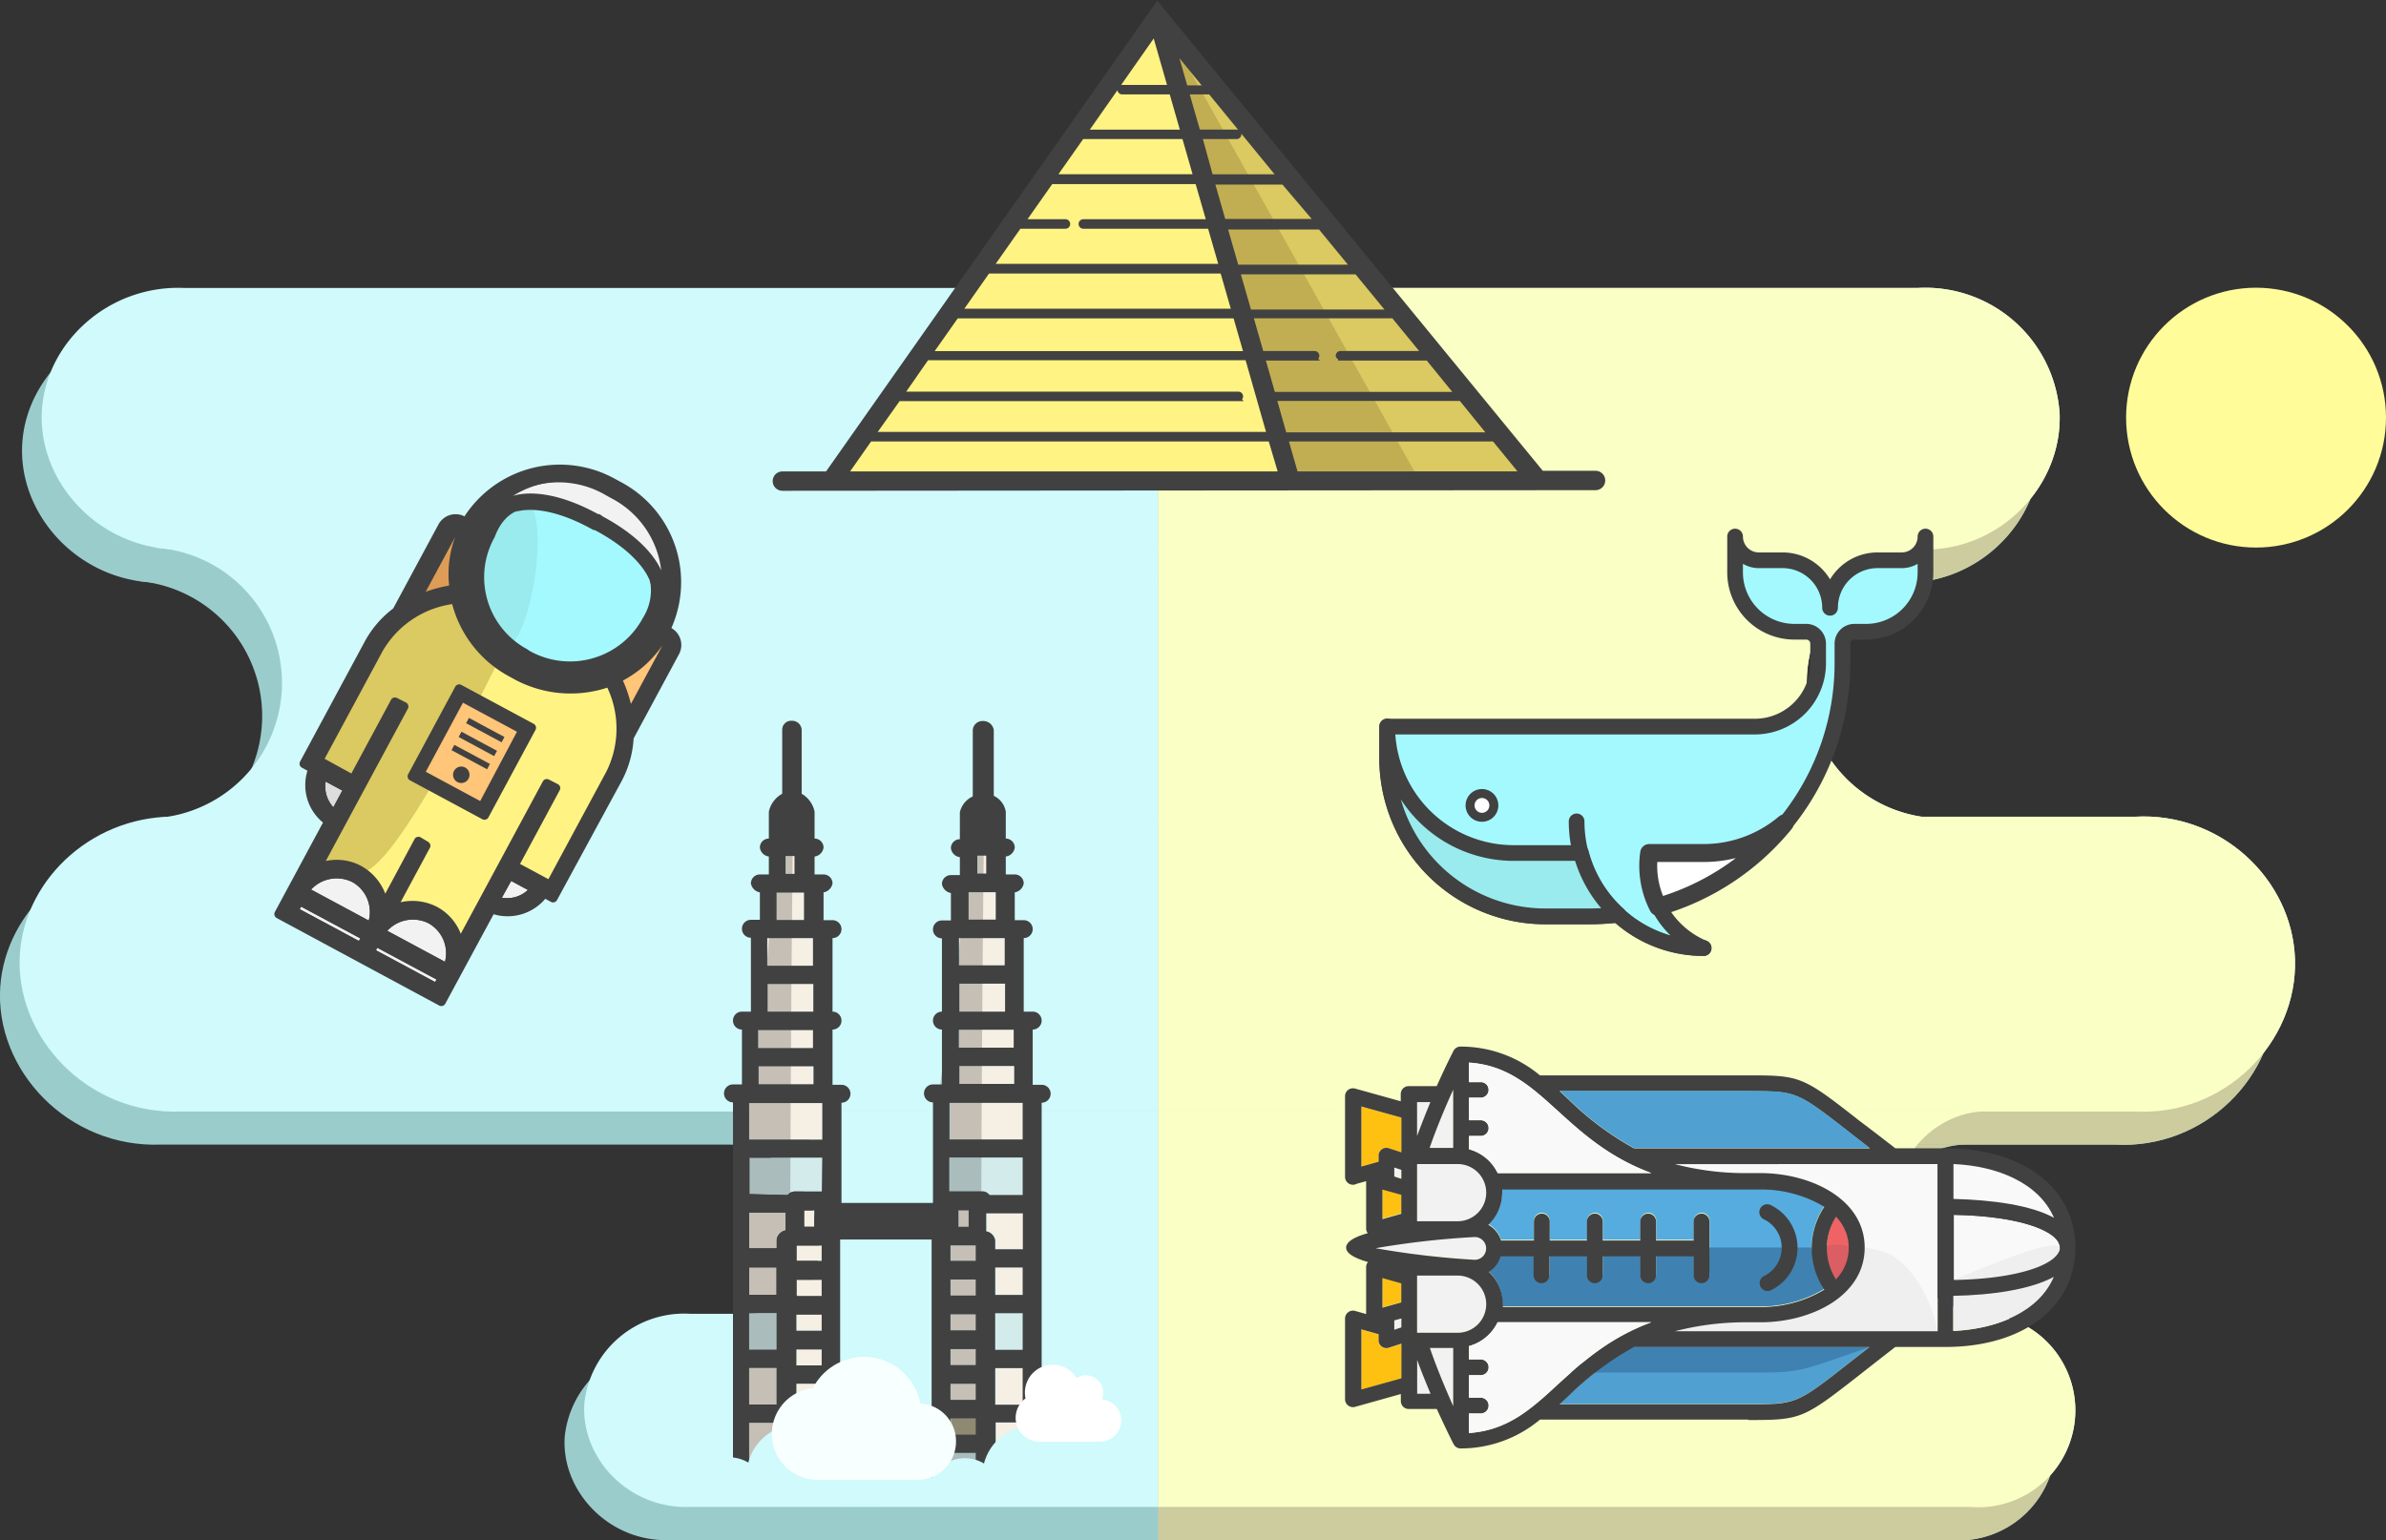 <svg xmlns="http://www.w3.org/2000/svg" xmlns:xlink="http://www.w3.org/1999/xlink" viewBox="0 0 266.05 171.79"><rect x="0" y="0" width="266.05" height="171.79" fill="#333333" stroke="none"/><defs><clipPath id="a" transform="translate(-16.2 -61.17)"><rect x="145.34" y="68.7" width="140.47" height="170.88" style="fill:none"/></clipPath></defs><title>hero</title><path d="M231.12,156.12H31.1a15.11,15.11,0,0,0,0-30.18h200A15.1,15.1,0,1,0,231.12,156.12Z" transform="translate(-16.2 -61.17)" style="fill:#9bcccc"/><path d="M252,188.83H34.18c-10.4.41-18.59-8.33-17.95-17.62,0.59-8.51,8.47-15.69,17.95-15.25H252c9.54-.56,17.58,6.91,17.88,15.87C270.22,181.19,262,189.4,252,188.83Z" transform="translate(-16.2 -61.17)" style="fill:#9bcccc"/><path d="M235.78,211.41H97.64c5.72-.45,10.07-5.77,9.85-11.75-0.21-5.66-4.45-10.43-9.85-10.85H235.78c-5.77-.08-10.54,4.9-10.72,10.93C224.87,206,229.75,211.49,235.78,211.41Z" transform="translate(-16.2 -61.17)" style="fill:#9bcccc"/><path d="M233.67,232.94H90.93c-6.81.27-12.18-5.46-11.76-11.54a11.18,11.18,0,0,1,11.76-10H233.67A10.81,10.81,0,1,1,233.67,232.94Z" transform="translate(-16.2 -61.17)" style="fill:#9bcccc"/><path d="M227.79,126.14H34.6c-9.22.37-16.49-7.38-15.91-15.62C19.21,103,26.19,96.6,34.6,97H227.79a15,15,0,0,1,15.86,14.07C243.92,119.35,236.63,126.64,227.79,126.14Z" transform="translate(-16.2 -61.17)" style="fill:#9bcccc"/><path d="M233.31,152.43h-200a15.11,15.11,0,0,0,0-30.18h200A15.1,15.1,0,1,0,233.31,152.43Z" transform="translate(-16.2 -61.17)" style="fill:#d0fafc"/><path d="M254.22,185.14H36.37c-10.4.41-18.59-8.33-17.95-17.62C19,159,26.89,151.83,36.37,152.27H254.22c9.54-.56,17.58,6.91,17.88,15.87C272.41,177.49,264.2,185.7,254.22,185.14Z" transform="translate(-16.2 -61.17)" style="fill:#d0fafc"/><path d="M238,207.72H99.83c5.72-.45,10.07-5.77,9.85-11.75-0.21-5.66-4.45-10.43-9.85-10.85H238C232.2,185,227.43,190,227.25,196,227.07,202.34,231.94,207.79,238,207.72Z" transform="translate(-16.2 -61.17)" style="fill:#d0fafc"/><path d="M235.87,229.24H93.12c-6.81.27-12.18-5.46-11.76-11.54a11.18,11.18,0,0,1,11.76-10H235.87A10.81,10.81,0,1,1,235.87,229.24Z" transform="translate(-16.2 -61.17)" style="fill:#d0fafc"/><path d="M230,122.44H36.79c-9.22.37-16.49-7.38-15.91-15.62,0.52-7.55,7.51-13.92,15.91-13.53H230a15,15,0,0,1,15.86,14.07C246.11,115.66,238.83,122.94,230,122.44Z" transform="translate(-16.2 -61.17)" style="fill:#d0fafc"/><g style="clip-path:url(#a)"><path d="M231.12,156.12H31.1a15.11,15.11,0,0,0,0-30.18h200A15.1,15.1,0,1,0,231.12,156.12Z" transform="translate(-16.2 -61.17)" style="fill:#cccc9e"/><path d="M252,188.83H34.18c-10.4.41-18.59-8.33-17.95-17.62,0.59-8.51,8.47-15.69,17.95-15.25H252c9.54-.56,17.58,6.91,17.88,15.87C270.22,181.19,262,189.4,252,188.83Z" transform="translate(-16.2 -61.17)" style="fill:#cccc9e"/><path d="M235.78,211.41H97.64c5.72-.45,10.07-5.77,9.85-11.75-0.21-5.66-4.45-10.43-9.85-10.85H235.78c-5.77-.08-10.54,4.9-10.72,10.93C224.87,206,229.75,211.49,235.78,211.41Z" transform="translate(-16.2 -61.17)" style="fill:#cccc9e"/><path d="M233.67,232.94H90.93c-6.81.27-12.18-5.46-11.76-11.54a11.18,11.18,0,0,1,11.76-10H233.67A10.81,10.81,0,1,1,233.67,232.94Z" transform="translate(-16.2 -61.17)" style="fill:#cccc9e"/><path d="M227.79,126.14H34.6c-9.22.37-16.49-7.38-15.91-15.62C19.21,103,26.19,96.6,34.6,97H227.79a15,15,0,0,1,15.86,14.07C243.92,119.35,236.63,126.64,227.79,126.14Z" transform="translate(-16.2 -61.17)" style="fill:#cccc9e"/><path d="M233.31,152.43h-200a15.11,15.11,0,0,0,0-30.18h200A15.1,15.1,0,1,0,233.31,152.43Z" transform="translate(-16.2 -61.17)" style="fill:#faffc5"/><path d="M254.22,185.14H36.37c-10.4.41-18.59-8.33-17.95-17.62C19,159,26.89,151.83,36.37,152.26H254.22c9.54-.56,17.58,6.91,17.88,15.87C272.41,177.49,264.2,185.7,254.22,185.14Z" transform="translate(-16.2 -61.17)" style="fill:#faffc5"/><path d="M238,207.72H99.83c5.72-.45,10.07-5.77,9.85-11.75-0.21-5.66-4.45-10.43-9.85-10.85H238C232.2,185,227.43,190,227.25,196,227.07,202.34,231.94,207.79,238,207.72Z" transform="translate(-16.2 -61.17)" style="fill:#faffc5"/><path d="M235.87,229.24H93.12c-6.81.27-12.18-5.46-11.76-11.54a11.18,11.18,0,0,1,11.76-10H235.87A10.81,10.81,0,1,1,235.87,229.24Z" transform="translate(-16.2 -61.17)" style="fill:#faffc5"/><path d="M230,122.44H36.79c-9.22.37-16.49-7.38-15.91-15.62,0.52-7.55,7.51-13.92,15.91-13.53H230a15,15,0,0,1,15.86,14.07C246.11,115.66,238.83,122.94,230,122.44Z" transform="translate(-16.2 -61.17)" style="fill:#faffc5"/></g><rect x="52.33" y="159.94" width="1.33" height="8.5" transform="translate(-132.89 71.85) rotate(-61.7)" style="fill:#f2f2f2;stroke:#414141;stroke-linejoin:round"/><rect x="60.84" y="164.52" width="1.33" height="8.5" transform="translate(-132.45 81.75) rotate(-61.7)" style="fill:#f2f2f2;stroke:#414141;stroke-linejoin:round"/><path d="M71.42,161.61L73,158.75l2.86,1.54A3.89,3.89,0,0,1,71.42,161.61Z" transform="translate(-16.2 -61.17)" style="fill:#f2f2f2;stroke:#414141;stroke-linejoin:round"/><path d="M53.51,152a3.89,3.89,0,0,1-1.32-4.4l2.86,1.54Z" transform="translate(-16.2 -61.17)" style="fill:#ddd;stroke:#414141;stroke-linejoin:round"/><path d="M90.23,132.68a0.57,0.57,0,0,1,.24.79l-4.15,7.7A14.25,14.25,0,0,0,85,136.88a12,12,0,0,0,4.86-4.29h0l0.3,0.16Z" transform="translate(-16.2 -61.17)" style="fill:#efefef"/><path d="M66.58,120.49a0.57,0.57,0,0,1,.79-0.24l0.37,0.2a11.32,11.32,0,0,0-.9,6.42,14.33,14.33,0,0,0-4.29,1.29l4.11-7.63Z" transform="translate(-16.2 -61.17)" style="fill:#efefef"/><path d="M58.63,165.14a4.39,4.39,0,0,1,5.6-1.44,4.32,4.32,0,0,1,1.88,5.46Z" transform="translate(-16.2 -61.17)" style="fill:#f2f2f2;stroke:#414141;stroke-linejoin:round"/><path d="M50.12,160.53a4.39,4.39,0,0,1,5.6-1.44,4.32,4.32,0,0,1,1.88,5.46Z" transform="translate(-16.2 -61.17)" style="fill:#f2f2f2;stroke:#414141;stroke-linejoin:round"/><path d="M66.58,120.49a0.57,0.57,0,0,1,.79-0.24l0.37,0.2a11.32,11.32,0,0,0-.9,6.42,14.33,14.33,0,0,0-4.29,1.29l4.11-7.63Z" transform="translate(-16.2 -61.17)" style="fill:#dd9d57"/><path d="M90.23,132.68a0.57,0.57,0,0,1,.24.79l-4.15,7.7A14.25,14.25,0,0,0,85,136.88a12,12,0,0,0,4.86-4.29h0l0.3,0.16Z" transform="translate(-16.2 -61.17)" style="fill:#ffc578"/><path d="M77.26,160.05L73.37,158,78,149.3l-1-.51-9.76,18.12A5.25,5.25,0,0,0,64.61,163a5.49,5.49,0,0,0-4.88-.07l3.87-7.19-0.88-.47-3.87,7.19a5.49,5.49,0,0,0-2.75-4,5.24,5.24,0,0,0-4.77-.11l9.76-18.12-1-.51-4.66,8.66-3.89-2.09,6.68-12.4a11.21,11.21,0,0,1,8.6-5.59,12.39,12.39,0,0,0,6.28,8.21l0.29,0.16,0.29,0.16a12.67,12.67,0,0,0,10.31.72,11.21,11.21,0,0,1,.06,10.26l-6.68,12.4Z" transform="translate(-16.2 -61.17)" style="fill:#fff383"/><path d="M56.14,158.4a5.58,5.58,0,0,0-1.7-.57,5.37,5.37,0,0,0-3.07.47l9.76-18.12-1-.51-4.66,8.66-3.89-2.09,6.68-12.4a11.21,11.21,0,0,1,8.6-5.59,10.69,10.69,0,0,0,2,4.46,12.1,12.1,0,0,0,2.74,2.5S59.62,159.9,56.14,158.4Z" transform="translate(-16.2 -61.17)" style="fill:#dbc961"/><rect x="63.93" y="141.1" width="9.75" height="7.84" transform="translate(-107.7 75.69) rotate(-61.7)" style="fill:#ffc578"/><path d="M84.14,115.67l0.29,0.16L84.73,116a10.92,10.92,0,1,1-10.35,19.23l-0.29-.16-0.29-.16A10.92,10.92,0,1,1,84.14,115.67Z" transform="translate(-16.2 -61.17)" style="fill:#f2f2f2;stroke:#414141;stroke-linejoin:round"/><path d="M74.36,134.48h0l0.29,0.16,0.29,0.16a10.33,10.33,0,0,0,14-4.31,6.86,6.86,0,0,0,1-4.55,1.07,1.07,0,0,1,0-.3l0-.11c-0.3-1-1.6-3.7-6.52-6.35L83.14,119l-0.07,0L83,119l-0.22-.12c-4.91-2.65-7.87-2.25-8.89-1.95l-0.12,0a0.46,0.46,0,0,0-.27.14,7,7,0,0,0-3.23,3.37A10.34,10.34,0,0,0,74.36,134.48Z" transform="translate(-16.2 -61.17)" style="fill:#a4f9ff"/><path d="M72.49,133.41c2.9-.25,5.16-15,2.45-16.13a1.59,1.59,0,0,0-1.31.19l-0.12,0a0.46,0.46,0,0,0-.27.14A7,7,0,0,0,70,121a9.94,9.94,0,0,0-1.24,4.37C68.62,129.24,70.87,133.55,72.49,133.41Z" transform="translate(-16.2 -61.17)" style="fill:#9aebed"/><path d="M77.4,159.82l-3.89-2.09,4.66-8.66-1-.51-9.76,18.12a5.25,5.25,0,0,0-2.71-3.92,5.49,5.49,0,0,0-4.88-.07l3.87-7.19L62.86,155,59,162.2a5.49,5.49,0,0,0-2.75-4,5.24,5.24,0,0,0-4.77-.11l9.76-18.12-1-.51-4.66,8.66L51.72,146l6.68-12.4A11.21,11.21,0,0,1,67,128a12.39,12.39,0,0,0,6.28,8.21l0.29,0.16,0.29,0.16a12.67,12.67,0,0,0,10.31.72,11.21,11.21,0,0,1,.06,10.26l-6.68,12.4Zm-6,1.8L73,158.75l2.86,1.54A3.89,3.89,0,0,1,71.42,161.61Zm-12.79,3.53a4.39,4.39,0,0,1,5.6-1.44,4.32,4.32,0,0,1,1.88,5.46Zm6.3,6.23-7.48-4,0.63-1.17,7.48,4ZM50.12,160.56a4.39,4.39,0,0,1,5.6-1.44,4.32,4.32,0,0,1,1.88,5.46Zm6.3,6.23-7.48-4,0.63-1.17,7.48,4ZM53.51,152a3.89,3.89,0,0,1-1.32-4.4l2.86,1.54Zm13.07-31.48a0.57,0.57,0,0,1,.79-0.24l0.37,0.2a11.32,11.32,0,0,0-.9,6.42,14.33,14.33,0,0,0-4.29,1.29l4.11-7.63ZM84.06,116l0.29,0.16,0.29,0.16a10.92,10.92,0,1,1-10.35,19.23L74,135.37l-0.29-.16A10.92,10.92,0,1,1,84.06,116Zm6.17,16.67a0.57,0.57,0,0,1,.24.79l-4.15,7.7A14.25,14.25,0,0,0,85,136.85a12,12,0,0,0,4.86-4.29h0l0.3,0.16Zm-3.86,10.7,5.1-9.47a1.67,1.67,0,0,0-.68-2.26l-0.37-.2-0.16.29a12.13,12.13,0,0,0-5.17-16.41l-0.29-.16L84.5,115A12.19,12.19,0,0,0,68,119.71l0.16-.29-0.37-.2a1.67,1.67,0,0,0-2.26.68l-5.1,9.47A10.9,10.9,0,0,0,57.29,133L50.1,146.35l1,0.55a4.88,4.88,0,0,0,1.76,5.87l-5.57,10.35,18.12,9.76L71,162.53a5,5,0,0,0,5.87-1.76l1,0.55L85.1,148A11,11,0,0,0,86.36,143.35Zm-16.42,7.82L63,147.45l4.62-8.58,6.9,3.71ZM67.4,138l-5.25,9.76,8.07,4.34,5.25-9.76Zm6.17-20.25,0.23-.07,0.11,0c0.75-.16,3.56-0.64,8.4,2l0.22,0.12,0.07,0,0.07,0,0.22,0.12c4.84,2.61,6,5.21,6.27,5.93l0,0.11,0.07,0.23a6.27,6.27,0,0,1-.91,4.15,9.73,9.73,0,0,1-13.06,4L75,134.2,74.71,134a9.62,9.62,0,0,1-3.81-13.13C71.75,118.63,73,118,73.56,117.72Zm0.54,16.76h0l0.29,0.16,0.29,0.16a10.33,10.33,0,0,0,14-4.31,6.86,6.86,0,0,0,1-4.55,1.07,1.07,0,0,1,0-.3l0-.11c-0.3-1-1.6-3.7-6.52-6.35L82.88,119l-0.07,0-0.07,0-0.22-.12c-4.91-2.65-7.87-2.25-8.89-1.95l-0.12,0a0.46,0.46,0,0,0-.27.14A7,7,0,0,0,70,120.44,10.34,10.34,0,0,0,74.1,134.48Z" transform="translate(-16.2 -61.17)" style="fill:#414141;stroke:#414141;stroke-linejoin:round"/><circle cx="67.63" cy="147.57" r="0.92" transform="translate(-110.56 76) rotate(-61.7)" style="fill:#414141"/><polygon points="52.65 84.14 54.63 85.21 54.31 85.8 50.35 83.67 50.66 83.08 52.65 84.14" style="fill:#414141"/><polygon points="53.44 82.68 55.42 83.74 55.1 84.33 51.14 82.2 51.46 81.61 53.44 82.68" style="fill:#414141"/><polygon points="54.27 81.14 56.25 82.2 55.93 82.79 51.97 80.66 52.29 80.07 54.27 81.14" style="fill:#414141"/><path d="M245.88,200.29c0,1.71-4.15,3.52-11.85,3.65v-7.27C241.72,196.79,245.88,198.58,245.88,200.29Z" transform="translate(-16.2 -61.17)" style="fill:#f9f9f9"/><path d="M245.88,200.29c0.3,0.54-1.31,1.92-1.59,2.16-3.84,3.3-9.52,1.7-10.26,1.48C239.09,201.78,245.34,199.32,245.88,200.29Z" transform="translate(-16.2 -61.17)" style="fill:#efefef"/><path d="M224.69,211.38l-2.14,1.67c-6,4.71-6,4.71-11.35,4.72H190.1l1-.93a33.5,33.5,0,0,1,7.29-5.46l26.27,0h0Z" transform="translate(-16.2 -61.17)" style="fill:#50a1d1"/><path d="M224.69,211.4l-2.14.75c-6,2.1-6,2.1-11.35,2.11H190.1l1-.42a44.89,44.89,0,0,1,7.29-2.43l26.27,0h0Z" transform="translate(-16.2 -61.17)" style="fill:#3f82b2"/><path d="M232.26,191v18.65l-29.31,0a31.39,31.39,0,0,1,8.24-1h1.31c5.64,0,11.62-2.92,11.62-8.33s-6-8.31-11.63-8.31h-1.3a31,31,0,0,1-8.23-1Z" transform="translate(-16.2 -61.17)" style="fill:#f9f9f9"/><path d="M232.28,209.62l-29.39,0a31.21,31.21,0,0,1,8.32-1h1.31a24.59,24.59,0,0,0,7.92-2.14,10.1,10.1,0,0,0,1.6-1.27s0.32-.32.58-0.65a10.46,10.46,0,0,0,1.52-4.25,13,13,0,0,1,2.85.75C230.48,203.27,231.78,207.44,232.28,209.62Z" transform="translate(-16.2 -61.17)" style="fill:#efefef"/><path d="M175.63,211.53h2.63V218C177.42,216.2,176.42,213.84,175.63,211.53Z" transform="translate(-16.2 -61.17)" style="fill:#f2f2f2"/><path d="M174.23,216.64v-3.78c0.46,1.3,1,2.59,1.49,3.78h-1.49Z" transform="translate(-16.2 -61.17)" style="fill:#f2f2f2"/><path d="M168,209.46l1.92,0.54v0.67a0.87,0.87,0,0,0,.36.71,0.86,0.86,0,0,0,.79.12l1.39-.45v3.87L168,216.15v-6.7h0Z" transform="translate(-16.2 -61.17)" style="fill:#ffc111"/><polygon points="155.49 147.26 156.27 147.04 156.27 148.03 155.49 148.29 155.49 147.26" style="fill:#f2f2f2"/><path d="M174.22,203.4h4.52a3.19,3.19,0,0,1,0,6.38h-4.52V203.4Z" transform="translate(-16.2 -61.17)" style="fill:#f2f2f2"/><polygon points="154.16 142.51 156.27 143.1 156.27 145.21 154.17 145.81 154.16 142.51" style="fill:#ffc111"/><path d="M169.41,200.38a94.74,94.74,0,0,1,11.24-1.28,1.27,1.27,0,1,1,0,2.54A94.74,94.74,0,0,1,169.41,200.38Z" transform="translate(-16.2 -61.17)" style="fill:#f2f2f2"/><path d="M174.22,197.34V191h4.52a3.19,3.19,0,0,1,0,6.38h-4.52Z" transform="translate(-16.2 -61.17)" style="fill:#f2f2f2"/><polygon points="154.16 132.61 156.26 133.19 156.26 135.31 154.16 135.9 154.16 132.61" style="fill:#ffc111"/><polygon points="155.47 131.15 155.47 130.13 156.26 130.38 156.26 131.37 155.47 131.15" style="fill:#f2f2f2"/><path d="M168,184.59l4.46,1.24v3.87l-1.39-.45a0.87,0.87,0,0,0-1.15.83v0.67l-1.92.54v-6.7h0Z" transform="translate(-16.2 -61.17)" style="fill:#ffc111"/><path d="M175.7,184.1c-0.5,1.19-1,2.48-1.49,3.78V184.1h1.49Z" transform="translate(-16.2 -61.17)" style="fill:#f2f2f2"/><path d="M220.94,203.81a6.49,6.49,0,0,1,0-7A5,5,0,0,1,220.94,203.81Z" transform="translate(-16.2 -61.17)" style="fill:#f06364"/><path d="M220.8,204a10,10,0,0,1-1-1.26c-0.66-1-1-1.52-.84-2,0.32-.82,2.08-0.75,2.29-0.74a3,3,0,0,1,1.81.58,1.87,1.87,0,0,1,.78,1.07C223.93,202.49,222.74,203.53,220.8,204Z" transform="translate(-16.2 -61.17)" style="fill:#db5e64"/><path d="M178.23,182.7v6.51H175.6C176.4,186.9,177.4,184.55,178.23,182.7Z" transform="translate(-16.2 -61.17)" style="fill:#f2f2f2"/><path d="M183.55,201.21h3.67v2.12a0.88,0.88,0,0,0,1.76,0V201.2h4.19v2.12a0.88,0.88,0,0,0,1.76,0V201.2h4.19v2.12a0.88,0.88,0,0,0,1.76,0V201.2h4.19v2.12a0.88,0.88,0,0,0,1.76,0v-6a0.88,0.88,0,0,0-1.76,0v2.12h-4.19v-2.12a0.88,0.88,0,0,0-1.76,0v2.12h-4.19v-2.12a0.88,0.88,0,0,0-1.76,0v2.12H189v-2.12a0.88,0.88,0,0,0-1.76,0v2.12h-3.67a3,3,0,0,0-1.42-1.75,4.92,4.92,0,0,0,1.55-3.59,3.08,3.08,0,0,0,0-.35l28.86,0a13.65,13.65,0,0,1,7.06,1.93,8.28,8.28,0,0,0,0,9.24,13.64,13.64,0,0,1-7,1.94l-28.85,0a3.09,3.09,0,0,0,0-.35,4.92,4.92,0,0,0-1.56-3.58A3,3,0,0,0,183.55,201.21Z" transform="translate(-16.2 -61.17)" style="fill:#56acdf"/><path d="M183.55,201.19h3.67v2.12a0.88,0.88,0,0,0,1.76,0v-2.12h4.19v2.12a0.88,0.88,0,0,0,1.76,0v-2.12h4.19v2.12a0.88,0.88,0,0,0,1.76,0v-2.12h4.19v2.12a0.88,0.88,0,0,0,1.76,0,10,10,0,0,1,0-3h11.34a25,25,0,0,1,1.41,4.62,13.64,13.64,0,0,1-7,1.94l-28.85,0a3.1,3.1,0,0,0,0-.35,4.92,4.92,0,0,0-1.56-3.58A3,3,0,0,0,183.55,201.19Z" transform="translate(-16.2 -61.17)" style="fill:#3f82b2"/><path d="M216.63,200.33a5.28,5.28,0,0,0-2.94-4.73,0.88,0.88,0,1,0-.79,1.57,3.52,3.52,0,0,1,0,6.32,0.87,0.87,0,0,0-.49.79,0.89,0.89,0,0,0,.09.39,0.88,0.88,0,0,0,1.18.4A5.25,5.25,0,0,0,216.63,200.33ZM180,221v-2.18h1.31a0.88,0.88,0,1,0,0-1.76H180v-2.51h1.31a0.88,0.88,0,1,0,0-1.76H180v-1.48a5,5,0,0,0,3.19-2.66h17.14c-4.74,1.75-7.77,4.52-10.41,6.92C186.94,218.33,184.32,220.71,180,221Zm-4.39-9.49h2.63V218C177.43,216.18,176.43,213.82,175.64,211.52Zm-1.39,5.11v-3.78c0.46,1.3,1,2.59,1.49,3.78h-1.49ZM168,209.44l1.92,0.54v0.67a0.87,0.87,0,0,0,.36.71,0.86,0.86,0,0,0,.79.12l1.39-.45v3.87L168,216.14v-6.7h0Zm3.67-1,0.79-.22v1l-0.79.26v-1Zm2.54-5h4.52a3.19,3.19,0,0,1,0,6.38h-4.52v-6.38Zm-3.86.28,2.1,0.59v2.12l-2.1.59v-3.3Zm13.18-2.43h3.67v2.12a0.88,0.88,0,0,0,1.76,0v-2.12h4.19v2.12a0.88,0.88,0,0,0,1.76,0v-2.12h4.19v2.12a0.88,0.88,0,0,0,1.76,0v-2.12h4.19v2.12a0.88,0.88,0,0,0,1.76,0v-6a0.88,0.88,0,0,0-1.76,0v2.12h-4.19v-2.12a0.88,0.88,0,0,0-1.76,0v2.12h-4.19v-2.12a0.88,0.88,0,0,0-1.76,0v2.12H189v-2.12a0.88,0.88,0,0,0-1.76,0v2.12h-3.67a3,3,0,0,0-1.42-1.75,4.92,4.92,0,0,0,1.55-3.59,3.09,3.09,0,0,0,0-.35l28.86,0a13.65,13.65,0,0,1,7.06,1.93,8.28,8.28,0,0,0,0,9.24,13.64,13.64,0,0,1-7,1.94l-28.85,0a3.09,3.09,0,0,0,0-.35,4.92,4.92,0,0,0-1.56-3.58A3,3,0,0,0,183.55,201.23Zm-14.13-.87a94.74,94.74,0,0,1,11.24-1.28,1.27,1.27,0,1,1,0,2.54A94.74,94.74,0,0,1,169.42,200.36Zm4.81-3V191h4.52a3.19,3.19,0,0,1,0,6.38h-4.52Zm-3.86-3.57,2.1,0.58v2.12l-2.1.59v-3.29Zm1.32-1.46v-1l0.79,0.26v1ZM168,184.58l4.46,1.24v3.87l-1.39-.45a0.87,0.87,0,0,0-1.15.83v0.67l-1.92.54v-6.7h0Zm7.7-.49c-0.5,1.19-1,2.48-1.49,3.78v-3.78h1.49Zm2.54-1.4v6.51h-2.63C176.41,186.89,177.41,184.53,178.25,182.68Zm3.06-.81H180V179.7c4.29,0.28,6.92,2.67,9.93,5.41,2.64,2.4,5.67,5.16,10.41,6.91H183.2a5,5,0,0,0-3.2-2.66v-1.48h1.31a0.88,0.88,0,1,0,0-1.76H180v-2.51h1.31a0.88,0.88,0,0,0,.88-0.88A0.87,0.87,0,0,0,181.31,181.87Zm29.88,1c5.35,0,5.35,0,11.36,4.69l2.16,1.68-26.3,0a33.65,33.65,0,0,1-7.3-5.45l-1-.93h21.11Zm9.75,21a6.49,6.49,0,0,1,0-7A5,5,0,0,1,220.94,203.83ZM232.26,191v18.65l-29.31,0a31.39,31.39,0,0,1,8.24-1h1.31c5.64,0,11.62-2.92,11.62-8.33s-6-8.31-11.63-8.31h-1.3a31,31,0,0,1-8.23-1Zm13,6c-2.59-1.43-6.92-2-11.21-2.11V191C238.86,191.22,243.56,193.12,245.23,197Zm0.65,3.28c0,1.71-4.15,3.52-11.85,3.65v-7.27C241.72,196.81,245.88,198.6,245.88,200.31ZM234,209.62v-3.9c4.28-.08,8.61-0.7,11.21-2.12C243.56,207.5,238.87,209.41,234,209.62Zm-9.34,1.79-2.14,1.67c-6,4.71-6,4.71-11.35,4.72H190.1l1-.93a33.5,33.5,0,0,1,7.29-5.46l26.27,0h0Zm-13.48,8.14c5.84,0,6.07-.1,12.44-5.09,1.09-.85,2.38-1.87,3.92-3.06h5.59c8.67,0,14.49-4.46,14.48-11.09s-5.83-11.08-14.5-11.07h-5.57c-1.55-1.19-2.86-2.21-4-3.06-6.37-5-6.6-5.07-12.44-5.07l-23.19,0a13.74,13.74,0,0,0-8.87-3.21,0.87,0.87,0,0,0-.77.48h0c-0.09.17-.89,1.74-1.87,3.93h-3.13a0.88,0.88,0,0,0-.88.88V184l-5.1-1.42a0.88,0.88,0,0,0-1.11.85v9a0.88,0.88,0,0,0,.88.88,0.84,0.84,0,0,0,.42-0.11l1.05-.29v5.29a0.85,0.85,0,0,0,.18.51c-1.44.41-2.41,0.94-2.41,1.61s1,1.2,2.44,1.61a0.85,0.85,0,0,0-.21.53v5.27l-1.24-.35a0.88,0.88,0,0,0-1.11.85v9a0.88,0.88,0,0,0,1.12.85l5.1-1.43v0.79a0.88,0.88,0,0,0,.88.88h3.13c1,2.19,1.78,3.76,1.88,3.93h0a0.87,0.87,0,0,0,.76.47,13.76,13.76,0,0,0,8.87-3.22h23.19Z" transform="translate(-16.2 -61.17)" style="fill:#414141"/><path d="M180,221v-2.18h1.31a0.88,0.88,0,1,0,0-1.76H180v-2.51h1.31a0.88,0.88,0,1,0,0-1.76H180V211.3a5,5,0,0,0,3.19-2.66h17.14c-4.74,1.75-7.77,4.52-10.41,6.92C186.94,218.31,184.32,220.69,180,221Z" transform="translate(-16.2 -61.17)" style="fill:#f9f9f9"/><path d="M181.31,181.85H180v-2.17c4.29,0.28,6.92,2.67,9.93,5.41,2.64,2.4,5.67,5.16,10.41,6.91H183.2a5,5,0,0,0-3.2-2.66v-1.48h1.31a0.88,0.88,0,1,0,0-1.76H180v-2.51h1.31a0.88,0.88,0,0,0,.88-0.88A0.87,0.87,0,0,0,181.31,181.85Z" transform="translate(-16.2 -61.17)" style="fill:#f9f9f9"/><path d="M211.18,182.85c5.35,0,5.35,0,11.36,4.69l2.16,1.68-26.3,0a33.65,33.65,0,0,1-7.3-5.45l-1-.93h21.11Z" transform="translate(-16.2 -61.17)" style="fill:#50a1d1"/><path d="M245.23,197c-2.59-1.43-6.92-2-11.21-2.11V191C238.86,191.2,243.56,193.1,245.23,197Z" transform="translate(-16.2 -61.17)" style="fill:#f9f9f9"/><path d="M234,209.6v-3.9c4.28-.08,8.61-0.7,11.21-2.12C243.56,207.48,238.87,209.39,234,209.6Z" transform="translate(-16.2 -61.17)" style="fill:#efefef"/><circle cx="251.56" cy="46.58" r="14.49" style="fill:#fffc99"/><rect x="83.53" y="164.82" width="3.06" height="3.06" style="fill:#d4ebeb"/><rect x="84.55" y="118.92" width="6.12" height="2.04" style="fill:#f6efe4"/><rect x="85.57" y="109.74" width="5.1" height="3.06" style="fill:#f6efe4"/><rect x="86.59" y="99.55" width="3.06" height="3.06" style="fill:#f6efe4"/><rect x="87.61" y="95.47" width="1.02" height="2.04" style="fill:#f6efe4"/><rect x="85.57" y="104.65" width="5.1" height="3.06" style="fill:#f6efe4"/><rect x="84.55" y="114.84" width="6.12" height="2.04" style="fill:#f6efe4"/><rect x="106.99" y="118.92" width="6.12" height="2.04" style="fill:#f6efe4"/><rect x="106.99" y="109.74" width="5.1" height="3.06" style="fill:#f6efe4"/><rect x="108.01" y="99.55" width="3.06" height="3.06" style="fill:#f6efe4"/><rect x="109.03" y="95.47" width="1.02" height="2.04" style="fill:#f6efe4"/><rect x="106.99" y="104.65" width="5.1" height="3.06" style="fill:#f6efe4"/><rect x="106.99" y="114.84" width="6.12" height="2.04" style="fill:#f6efe4"/><rect x="111.07" y="164.82" width="3.06" height="3.06" style="fill:#d4ebeb"/><path d="M130.33,190.29v4.19h-3.69a1,1,0,0,0-.81-0.41h-3.68v-3.77h8.16Z" transform="translate(-16.2 -61.17)" style="fill:#d4ebeb"/><rect x="105.97" y="123" width="8.16" height="4.08" style="fill:#f6efe4"/><path d="M130.33,200.49h-3.06v-1a1.23,1.23,0,0,0-1-1v-2h4.08v4.08Z" transform="translate(-16.2 -61.17)" style="fill:#f6efe4"/><rect x="111.07" y="141.36" width="3.06" height="3.06" style="fill:#f6efe4"/><rect x="111.07" y="146.46" width="3.06" height="4.08" style="fill:#d4ebeb"/><rect x="111.07" y="152.58" width="3.06" height="4.08" style="fill:#f6efe4"/><rect x="105.97" y="165.84" width="3.06" height="2.04" style="fill:#d4ebeb"/><rect x="106.88" y="135" width="1.14" height="1.83" style="fill:#f6efe4"/><rect x="106.04" y="158.23" width="2.82" height="1.79" style="fill:#b4ab8e"/><rect x="106.04" y="154.35" width="2.82" height="1.79" style="fill:#f6efe4"/><rect x="106.04" y="150.48" width="2.82" height="1.78" style="fill:#f6efe4"/><rect x="106.04" y="146.6" width="2.82" height="1.79" style="fill:#f6efe4"/><rect x="106.04" y="142.72" width="2.82" height="1.79" style="fill:#f6efe4"/><rect x="106.04" y="138.91" width="2.82" height="1.72" style="fill:#f6efe4"/><rect x="106.04" y="162.1" width="2.82" height="1.78" style="fill:#d4ebeb"/><rect x="111.07" y="158.7" width="3.06" height="4.08" style="fill:#f6efe4"/><rect x="88.63" y="165.84" width="3.06" height="2.04" style="fill:#d4ebeb"/><rect x="83.53" y="158.7" width="3.06" height="4.08" style="fill:#f6efe4"/><rect x="83.53" y="152.58" width="3.06" height="4.08" style="fill:#f6efe4"/><rect x="83.53" y="146.46" width="3.06" height="4.08" style="fill:#d4ebeb"/><rect x="83.53" y="141.36" width="3.06" height="3.06" style="fill:#f6efe4"/><path d="M99.73,196.41h4.08v2a1.24,1.24,0,0,0-1,1v1H99.73v-4.08Z" transform="translate(-16.2 -61.17)" style="fill:#f6efe4"/><path d="M99.73,190.29h8.16l-0.05,3.78h-3a1,1,0,0,0-.81.4l-4.27-.11v-4.08Z" transform="translate(-16.2 -61.17)" style="fill:#d4ebeb"/><rect x="83.53" y="123" width="8.16" height="4.08" style="fill:#f6efe4"/><rect x="88.82" y="142.72" width="2.82" height="1.79" style="fill:#f6efe4"/><rect x="88.82" y="146.6" width="2.82" height="1.79" style="fill:#f6efe4"/><rect x="88.82" y="150.48" width="2.82" height="1.78" style="fill:#f6efe4"/><rect x="88.82" y="154.35" width="2.82" height="1.79" style="fill:#f6efe4"/><rect x="88.82" y="158.23" width="2.82" height="1.79" style="fill:#b4ab8e"/><rect x="89.66" y="135" width="1.14" height="1.83" style="fill:#f6efe4"/><rect x="88.82" y="138.91" width="2.82" height="1.72" style="fill:#f6efe4"/><rect x="88.82" y="162.1" width="2.82" height="1.78" style="fill:#d4ebeb"/><path d="M99.57,225.89h4.77q-0.08-17.94,0-36.12,0.07-17.77.27-35.31c-1.15-.42-2.06-0.4-2.29,0a0.63,0.63,0,0,0,0,.54,123.89,123.89,0,0,1-.86,15.76c-0.5,4.23-1.08,7.28-1.22,8.05C99.11,184.84,98.35,197.46,99.57,225.89Z" transform="translate(-16.2 -61.17)" style="opacity:0.2"/><path d="M120.87,225.89h4.77q-0.08-17.94,0-36.12,0.07-17.77.27-35.31c-1.15-.42-2.06-0.4-2.29,0a0.63,0.63,0,0,0,0,.54,123.89,123.89,0,0,1-.86,15.76c-0.5,4.23-1.08,7.28-1.22,8.05C120.41,184.84,119.65,197.46,120.87,225.89Z" transform="translate(-16.2 -61.17)" style="opacity:0.2"/><path d="M99.73,226h3.06m-2-45.9h6.12v2h-6.12v-2Zm1-9.18h5.1V174h-5.1V170.9Zm1-10.2h3.06v3.06h-3.06V160.7Zm1-4.08h1v2h-1v-2Zm3.06,9.18v3.06h-5.1V165.8h5.1Zm0,12.24h-6.12v-2h6.12v2Zm16.32,2h6.12v2h-6.12v-2Zm0-9.18h5.1V174h-5.1V170.9Zm1-10.2h3.06v3.06H124.2V160.7Zm1-4.08h1v2h-1v-2Zm3.06,9.18v3.06h-5.1V165.8h5.1Zm1,12.24h-6.12v-2h6.12v2Zm1,12.24v4.19h-3.69a1,1,0,0,0-.81-0.41h-3.68v-3.77h8.16Zm0-2h-8.16v-4.08h8.16v4.08Zm0,12.24h-3.06v-1a1.23,1.23,0,0,0-1-1v-2h4.08v4.08Zm0,5.1h-3.06v-3.06h3.06v3.06Zm0,6.12h-3.06v-4.08h3.06v4.08Zm0,6.12h-3.06v-4.08h3.06v4.08ZM124.21,198h-1.14v-1.83h1.14V198ZM125,221.17h-2.82v-1.79H125v1.79Zm-2.82-5.66H125v1.79h-2.82v-1.79Zm0-3.87H125v1.78h-2.82v-1.78Zm0-3.88H125v1.79h-2.82v-1.79Zm0-3.88H125v1.79h-2.82v-1.79Zm0-3.81H125v1.72h-2.82v-1.72ZM125,225h-2.82v-1.78H125V225Zm5.28-1.1h-3.06v-4.08h3.06v4.08Zm-20.4-24.48h10.2V229l-10.2,0V199.46ZM104.83,227h3.06m-8.16-7.14h3.06v4.08H99.73v-4.08Zm0-6.12h3.06v4.08H99.73v-4.08Zm0-6.12h3.06v4.08H99.73v-4.08Zm0-5.1h3.06v3.06H99.73v-3.06Zm0-6.12h4.08v2a1.24,1.24,0,0,0-1,1v1H99.73V196.4Zm0-6.12h8.16l-0.05,3.78h-3a1,1,0,0,0-.81.4l-4.27-.11v-4.08Zm8.16-2H99.73v-4.08h8.16v4.08Zm-0.05,17.43H105v-1.79h2.82v1.79Zm0,3.88H105v-1.79h2.82v1.79Zm0,3.87H105v-1.78h2.82v1.78Zm0,3.88H105V215.5h2.82v1.79Zm0,3.88H105v-1.79h2.82v1.79ZM107,198h-1.14v-1.83H107V198Zm-2,2.09h2.82v1.72H105v-1.72Zm2.82,25H105v-1.78h2.82V225Zm24.53,4V184.16a1,1,0,1,0,0-2h-1V176a1,1,0,0,0,0-2h-1V165.8a1,1,0,1,0,0-2h-1V160.7a1.22,1.22,0,0,0,1-1,1,1,0,0,0-1-1h-1v-2a1.15,1.15,0,0,0,1-1,1,1,0,0,0-1-1v-1c0-.07,0-1,0-1v-1a2.39,2.39,0,0,0-1.34-1.77v-7.34a1.18,1.18,0,0,0-1.19-1,1.08,1.08,0,0,0-1.15,1l0,7.41a2.55,2.55,0,0,0-1.44,1.77v1c0,0.07,0,1,0,1v1a1,1,0,0,0-1,1,1.15,1.15,0,0,0,1,1v2h-1a1,1,0,0,0-1,1,1.23,1.23,0,0,0,1,1v3.06h-1a1,1,0,1,0,0,2V174a1,1,0,1,0,0,2v6.12h-1a1,1,0,0,0,0,2v11.22h-10.2V184.16a1,1,0,1,0,0-2h-1V176a1,1,0,0,0,0-2V165.8a1,1,0,0,0,0-2h-1V160.7a1.23,1.23,0,0,0,1-1,1,1,0,0,0-1-1h-1v-2a1.15,1.15,0,0,0,1-1,1,1,0,0,0-1-1v-1c0-.07,0-1,0-1v-1a3,3,0,0,0-1.44-2v-7.14a1.07,1.07,0,0,0-1.11-1,1,1,0,0,0-1.06,1v7.14a3,3,0,0,0-1.49,2v2c0,0.07,0,1,0,1a1,1,0,0,0-1,1,1.15,1.15,0,0,0,1,1v2h-1a1,1,0,0,0-1,1,1.23,1.23,0,0,0,1,1v3.06h-1a1,1,0,1,0,0,2V174h-1a1,1,0,1,0,0,2v6.12h-1a1,1,0,0,0,0,2v44.77l12.2,0Q121.16,229,132.36,229Z" transform="translate(-16.2 -61.17)" style="fill:#414141"/><path d="M114.88,229.11a3.47,3.47,0,0,0-3.37-2.7,2.87,2.87,0,0,0-.82.1c0-.26.05-0.52,0.05-0.77a5.64,5.64,0,0,0-11.1-1.44,4.14,4.14,0,0,0-2.16-.59,4.24,4.24,0,0,0-4.22,4.22,4.19,4.19,0,0,0,.15,1.16h21.48v0Z" transform="translate(-16.2 -61.17)" style="fill:#d0fafc"/><path d="M141.16,229.21a3.47,3.47,0,0,0-3.37-2.7,2.87,2.87,0,0,0-.82.1c0-.26.05-0.52,0.05-0.77a5.64,5.64,0,0,0-11.1-1.44,4.14,4.14,0,0,0-2.16-.59,4.24,4.24,0,0,0-4.22,4.22,4.19,4.19,0,0,0,.15,1.16h21.48v0Z" transform="translate(-16.2 -61.17)" style="fill:#d0fafc"/><path d="M118.84,217.71a6.41,6.41,0,0,0-12-1.71,5.13,5.13,0,0,0,.55,10.23h11.14a4.28,4.28,0,0,0,4.27-4.29A4.21,4.21,0,0,0,118.84,217.71Z" transform="translate(-16.2 -61.17)" style="fill:#f8ffff"/><path d="M133.59,213.38a3.11,3.11,0,0,0-3.11,3.11,3.08,3.08,0,0,0,.07.65,2.67,2.67,0,0,0,1.56,4.83h6.81a2.37,2.37,0,0,0,.14-4.73,1.93,1.93,0,0,0-2.82-2.37A3.1,3.1,0,0,0,133.59,213.38Z" transform="translate(-16.2 -61.17)" style="fill:#fff"/><rect x="98.34" y="166.77" width="5.74" height="1.26" style="fill:#d0fafc"/><polygon points="144.5 52.78 143.4 48.94 166.61 48.94 169.73 52.77 144.5 52.78" style="fill:#dbc961"/><polygon points="142.1 44.41 162.91 44.41 166.15 48.39 143.24 48.39 142.1 44.41" style="fill:#dbc961"/><polygon points="132.19 9.72 130.94 5.35 134.52 9.72 132.19 9.72" style="fill:#dbc961"/><path d="M151.24,80.85L150,76.43h4.09a0.28,0.28,0,1,0,0-.56H149.8l-1.27-4.42h2.62l7.7,9.41h-7.62Z" transform="translate(-16.2 -61.17)" style="fill:#dbc961"/><polygon points="136.46 24.67 135.19 20.25 143.13 20.25 146.75 24.67 136.46 24.67" style="fill:#dbc961"/><polygon points="150.83 29.65 137.89 29.65 136.62 25.23 147.2 25.23 150.83 29.65" style="fill:#dbc961"/><polygon points="154.9 34.63 139.3 34.63 138.03 30.2 151.27 30.2 154.9 34.63" style="fill:#dbc961"/><path d="M165.65,101.05h9.76l3.25,4h-20.5l-1.14-4h5.76a0.28,0.28,0,1,0,0-.56h-5.91l-1.19-4.15h15.89l3.4,4.15h-9.3a0.28,0.28,0,0,0-.28.28A0.27,0.27,0,0,0,165.65,101.05Z" transform="translate(-16.2 -61.17)" style="fill:#dbc961"/><path d="M145.23,62.53L159.93,115h14.68Z" transform="translate(-16.2 -61.17)" style="fill:#c1ae52"/><polygon points="97.01 48.94 141.67 48.94 142.76 52.78 94.28 52.83 97.01 48.94" style="fill:#fff383"/><path d="M144.94,64.89l1.72,6h-5.33a0.28,0.28,0,0,0,0,.56h5.49l1.27,4.43H137.24Z" transform="translate(-16.2 -61.17)" style="fill:#fff383"/><polygon points="120.66 15.26 132.05 15.26 133.32 19.68 117.55 19.68 120.66 15.26" style="fill:#fff383"/><path d="M129.85,86.39H135a0.28,0.28,0,1,0,0-.56h-4.71l3.11-4.42h16.31l1.27,4.42H137a0.28,0.28,0,1,0,0,.56h14.1l1.27,4.42H126.74Z" transform="translate(-16.2 -61.17)" style="fill:#fff383"/><polygon points="110.16 30.2 136.31 30.2 137.58 34.63 107.05 34.63 110.16 30.2" style="fill:#fff383"/><polygon points="106.67 35.18 137.74 35.18 138.93 39.34 103.75 39.34 106.67 35.18" style="fill:#fff383"/><path d="M116.38,105.58h37.9a0.28,0.28,0,0,0,0-.56H116.77l2.78-4h35.73l2.42,8.49H113.59Z" transform="translate(-16.2 -61.17)" style="fill:#fff383"/><path d="M160.69,114l-1.1-3.84H182.8l3.13,3.83Zm-47.49-3.84h44.66L159,114l-48.49,0Zm45.1-4.52h20.8l3.25,4H159.43Zm-9.91-34.7-1.25-4.37,3.58,4.37h-2.33Zm2.85,10L150,76.43h4.09a0.28,0.28,0,0,0,0-.56H149.8l-1.27-4.42h2.62l7.7,9.41h-7.62Zm1.42,5-1.27-4.43h7.93L163,85.84H152.66Zm14.37,5H154.08l-1.27-4.42H163.4Zm4.07,5H155.5l-1.27-4.42h13.24ZM144.94,64.89l1.72,6h-5.33a0.28,0.28,0,0,0,0,.56h5.49l1.27,4.43H137.24Zm-8.09,11.54h11.39l1.27,4.42H133.74Zm-7,10H135a0.28,0.28,0,1,0,0-.56h-4.71l3.11-4.42h16.31l1.27,4.42H137a0.28,0.28,0,1,0,0,.56h14.1l1.27,4.42H126.74Zm-3.5,5h26.15l1.27,4.42H123.25Zm-3.49,5h31.08l1.19,4.15H119.94Zm-6.48,9.23h37.9a0.28,0.28,0,0,0,0-.56H116.77l2.78-4h35.73l2.42,8.49H113.59Zm49.27-4.53h9.76l3.25,4h-20.5l-1.14-4h5.76a0.28,0.28,0,1,0,0-.56h-5.91l-1.19-4.15h15.89l3.4,4.15h-9.3a0.28,0.28,0,0,0-.28.28A0.27,0.27,0,0,0,165.65,101.05Zm-20.4-39.47L108.44,114h-5a0.83,0.83,0,1,0,0,1.66l90.67-.07a0.83,0.83,0,1,0,0-1.66h-6Z" transform="translate(-16.2 -61.17)" style="fill:#414141;stroke:#414141;stroke-miterlimit:10;stroke-width:0.5px"/><path d="M228.2,123.66h-2.64a5.3,5.3,0,0,0-5.3,5.3,5.3,5.3,0,0,0-5.3-5.3h-2.64a2.65,2.65,0,0,1-2.65-2.65v4a6.62,6.62,0,0,0,6.62,6.62h1.32a1.33,1.33,0,0,1,1.32,1.32v2.2a7.06,7.06,0,0,1-7.06,7.06h-41v3.53a17.65,17.65,0,0,0,17.65,17.65h4.85a29.19,29.19,0,0,0,3.27-.19,14,14,0,0,0,9.53,3.72,9.92,9.92,0,0,1-5-4.62,28.25,28.25,0,0,0,20.47-27.15v-2.2a1.33,1.33,0,0,1,1.32-1.32h1.32a6.62,6.62,0,0,0,6.62-6.62v-4A2.65,2.65,0,0,1,228.2,123.66Z" transform="translate(-16.2 -61.17)" style="fill:#a4f9ff;stroke:#414141;stroke-linejoin:round;stroke-width:1.75px"/><path d="M206.15,166.9A14.12,14.12,0,0,1,192,152.78,14.12,14.12,0,0,0,206.15,166.9Z" transform="translate(-16.2 -61.17)" style="fill:none;stroke:#414141;stroke-linejoin:round;stroke-width:1.75px"/><path d="M192.49,156.31H185a14.11,14.11,0,0,1-14.12-14.12v3.53a17.65,17.65,0,0,0,17.65,17.65h4.85a28.4,28.4,0,0,0,3.28-.19A14.06,14.06,0,0,1,192.49,156.31Z" transform="translate(-16.2 -61.17)" style="fill:#9aebed;stroke:#414141;stroke-linejoin:round;stroke-width:1.75px"/><path d="M206.15,156.31h-6.06a10,10,0,0,0,1,6A28.25,28.25,0,0,0,215.2,153,14,14,0,0,1,206.15,156.31Z" transform="translate(-16.2 -61.17)" style="fill:#fff;stroke:#414141;stroke-linejoin:round;stroke-width:2px"/><path d="M182.77,151a1.32,1.32,0,0,1-2.65,0,1.32,1.32,0,1,1,2.65,0" transform="translate(-16.2 -61.17)" style="fill:#fff;stroke:#414141;stroke-linejoin:round"/></svg>